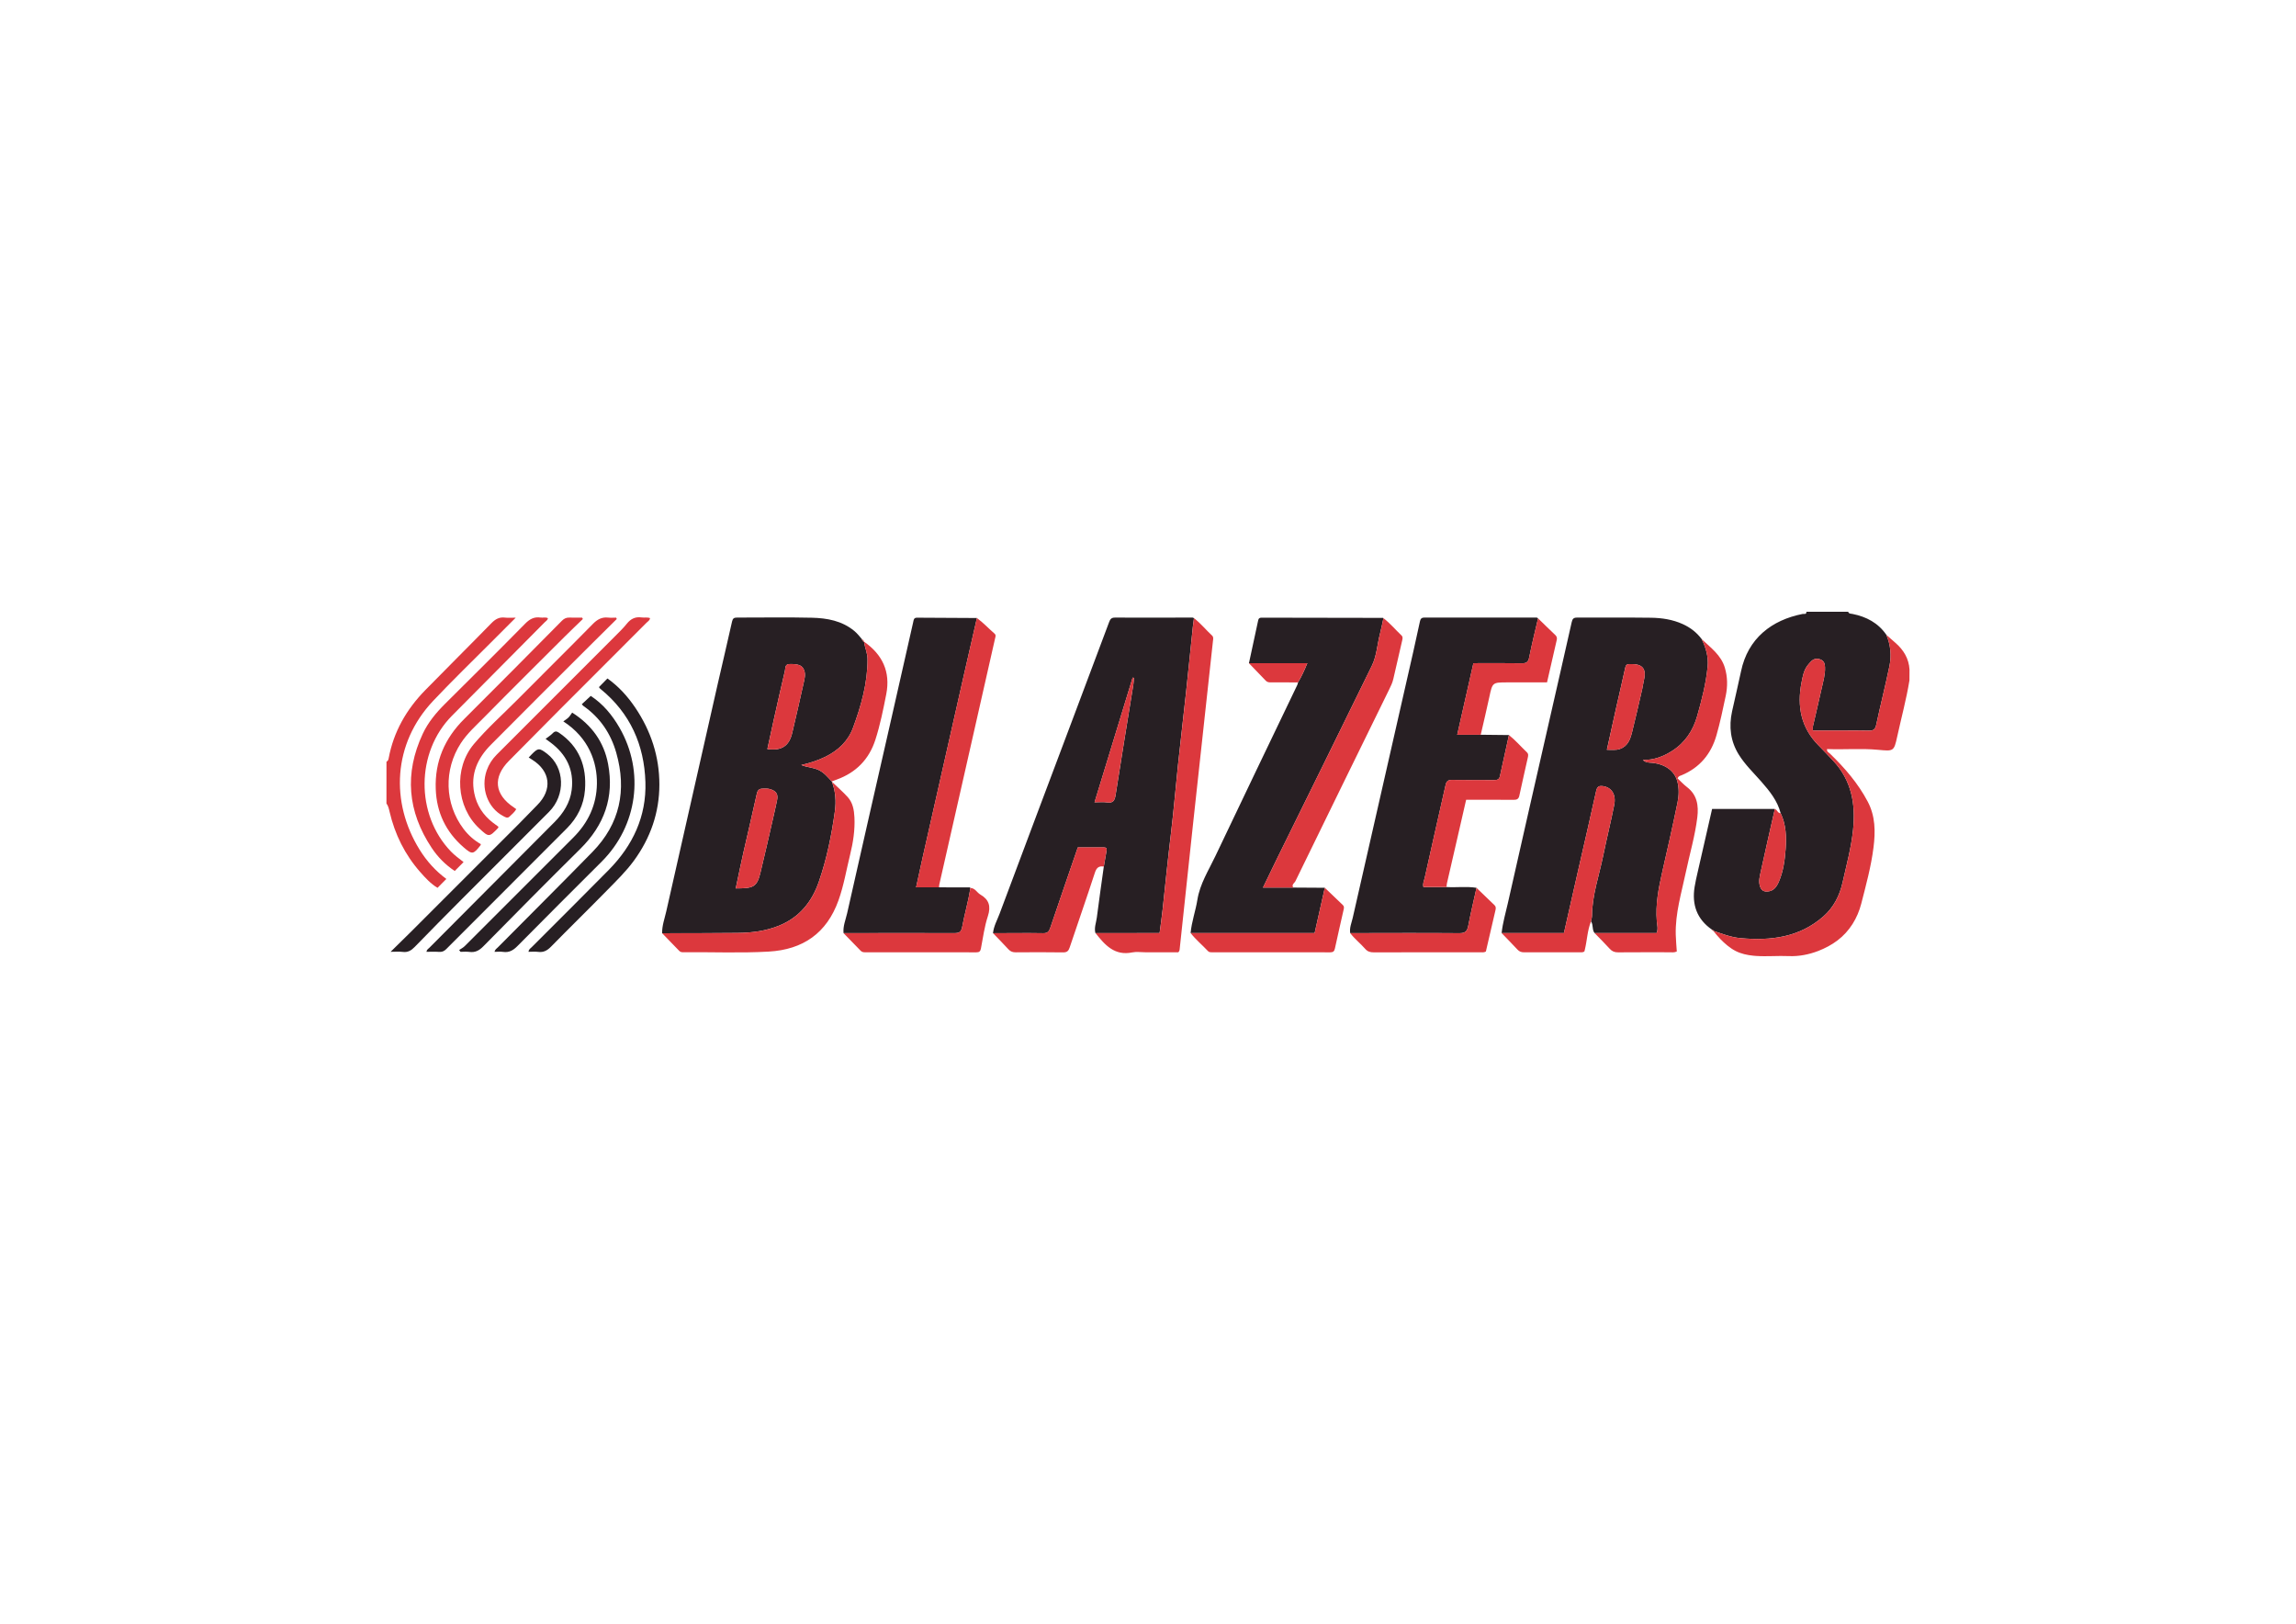 <?xml version="1.0" encoding="utf-8"?>
<!-- Generator: Adobe Illustrator 21.0.0, SVG Export Plug-In . SVG Version: 6.00 Build 0)  -->
<svg version="1.1" id="Layer_1" xmlns="http://www.w3.org/2000/svg" xmlns:xlink="http://www.w3.org/1999/xlink" x="0px" y="0px"
	 viewBox="0 0 1190.55 841.89" style="enable-background:new 0 0 1190.55 841.89;" xml:space="preserve">
<style type="text/css">
	.st0{fill:#E13B41;}
	.st1{fill:#100E0D;}
	.st2{fill:#FDFEFD;}
	.st3{fill:#DF3A41;}
	.st4{fill:#0D1B24;}
	.st5{fill:#0D1B23;}
	.st6{fill:#A8B1B7;}
	.st7{fill:#DF3A40;}
	.st8{fill:#262223;}
	.st9{fill:#E1383C;}
	.st10{fill:#090709;}
	.st11{fill:#DC383C;}
	.st12{fill:#AAB0B2;}
	.st13{fill:#FDFEFB;}
	.st14{fill:#0A080A;}
	.st15{fill:#0C1B23;}
	.st16{fill:#E03B3F;}
	.st17{fill:#C4CDD3;}
	.st18{fill:#C3CCD2;}
	.st19{fill:#E5383F;}
	.st20{fill:#251F24;}
	.st21{fill:#FFFFFF;}
	.st22{fill:#E03A3F;}
	.st23{fill:#242021;}
	.st24{fill:#0E1C25;}
	.st25{fill:#271F23;}
	.st26{fill:#DC383D;}
	.st27{fill:#030303;}
	.st28{fill:#D31E48;}
</style>
<path class="st25" d="M923.32,421.59c-1.66-6.47-5.74-11.48-10-16.34c-4.02-4.58-8.47-8.82-11.71-14.04
	c-4.31-6.94-5.19-14.48-3.48-22.37c1.5-6.94,3.2-13.84,4.65-20.79c3.56-17.15,15.95-26.6,31.92-29.75c0.76-0.15,2.04,0.46,1.98-1.15
	c7.22,0,14.44,0,21.65,0c0.37,1.12,1.35,0.97,2.24,1.14c7.18,1.43,13.3,4.63,17.56,10.82c2.23,5.25,2.74,10.77,1.6,16.26
	c-2.12,10.2-4.68,20.3-6.87,30.48c-0.5,2.33-1.52,3-3.75,2.94c-4.67-0.12-9.35-0.04-14.03-0.04c-4.97,0-9.94,0-15.03,0
	c0-0.96-0.12-1.62,0.02-2.22c1.49-6.56,3.09-13.1,4.53-19.67c0.79-3.59,1.87-7.15,1.73-10.89c-0.06-1.74-0.43-3.31-2.3-4.04
	c-1.81-0.71-3.45-0.48-4.85,0.89c-0.72,0.71-1.39,1.48-1.99,2.28c-1.94,2.61-2.46,5.74-3.06,8.81c-2.37,12.26-0.29,23.32,8.8,32.51
	c2.58,2.61,5.11,5.28,7.62,7.96c9.62,10.29,11.73,22.6,10.31,36.02c-0.97,9.21-3.4,18.11-5.42,27.1
	c-1.53,6.79-4.62,12.91-9.92,17.58c-12.44,10.93-27.32,12.73-43.06,11.29c-4.94-0.45-9.46-2.24-14.07-3.81c0,0,0.03,0.03,0.03,0.03
	c-0.02-0.44-0.32-0.57-0.69-0.61c-7.86-5.43-10.5-12.99-9.01-22.2c0.4-2.46,0.95-4.89,1.51-7.32c2.49-10.96,5.01-21.92,7.55-33.06
	c10.86,0,21.65,0,32.44,0c-0.05,0.37-0.07,0.74-0.15,1.1c-2.35,10.42-4.76,20.82-7.02,31.25c-0.56,2.57-1.32,5.19-0.38,7.91
	c0.6,1.74,1.63,2.56,3.45,2.55c3.42-0.03,5.06-2.27,6.25-5.02c2.34-5.4,3.12-11.2,3.54-16.96
	C926.36,433.9,926.16,427.52,923.32,421.59z M810.94,483.76c2.51-11.06,4.96-21.91,7.43-32.75c3.11-13.66,6.31-27.3,9.3-40.98
	c0.52-2.38,1.62-2.75,3.65-2.44c4.37,0.68,6.77,4.34,5.71,9.71c-1.73,8.77-3.91,17.46-5.7,26.22c-2.11,10.37-5.73,20.46-5.83,31.2
	c-0.01,0.99-0.33,1.99-0.51,2.98c1.3,1.8,0.43,4.27,1.85,6.03c10.71,0,21.43,0,32.17,0c0.92-2.17,0.26-4.18,0.1-6.15
	c-0.72-8.68,0.9-17.07,2.81-25.46c2.74-12.04,5.49-24.08,7.96-36.18c0.71-3.49,0.83-7.23-0.1-10.75c-1.48-5.6-6.33-9.03-13.12-9.72
	c-1.51-0.15-3.14,0.06-4.77-1.46c5.76,0.05,10.57-1.82,15.03-4.63c6.82-4.29,10.99-10.63,13.14-18.22
	c2.39-8.42,4.57-16.92,5.41-25.66c0.48-4.96-0.9-9.67-3.07-14.13c-2.6-3.48-5.91-6.03-9.88-7.83c-5.23-2.37-10.81-3.2-16.43-3.28
	c-12.76-0.18-25.53,0-38.29-0.08c-1.92-0.01-2.45,0.69-2.84,2.44c-3.8,16.99-7.72,33.96-11.58,50.94
	c-7.18,31.52-14.39,63.04-21.49,94.58c-1.17,5.18-2.7,10.29-3.25,15.6C789.36,483.76,800.08,483.76,810.94,483.76z M838.12,366.54
	c1.53-6.83,3.17-13.63,4.64-20.47c0.3-1.39,0.89-1.73,2.22-1.78c6.92-0.22,9,2.35,7.29,9.13c-0.31,1.25-0.43,2.55-0.72,3.8
	c-1.73,7.46-3.4,14.93-5.27,22.35c-0.93,3.68-2.15,7.28-6.32,8.74c-2.09,0.73-4.17,0.37-6.75,0.41
	C834.91,381.08,836.49,373.8,838.12,366.54z M424.2,399.08c-2.78-1.2-5.85-1.27-8.7-2.47c4.34-0.99,8.48-2.32,12.43-4.24
	c6.67-3.24,11.85-8.17,14.39-15.06c4.22-11.43,7.54-23.13,7.52-35.52c0-3.21-1.41-6.03-1.81-9.11c0,0,0.02,0.03,0.02,0.03
	c-0.46,0.04-0.57-0.22-0.54-0.61c0,0,0.02,0.03,0.02,0.03c-0.4-0.09-0.55-0.38-0.59-0.76c-1.25-1.47-2.44-2.98-3.95-4.24
	c-6.4-5.31-14.14-6.68-22.01-6.87c-12.93-0.31-25.88-0.05-38.82-0.08c-1.56,0-2.2,0.42-2.57,2.05c-2.41,10.87-5.01,21.7-7.48,32.57
	c-8.91,39.25-17.81,78.5-26.65,117.76c-0.84,3.72-2.23,7.37-2.12,11.27c13.04-0.04,26.08,0.01,39.11-0.15
	c7.39-0.09,14.68-0.98,21.62-3.82c10.47-4.29,16.93-12.34,20.51-22.69c4.11-11.87,6.62-24.19,8.33-36.62
	c0.7-5.1,0.36-10.33-1.56-15.28c0,0-0.06-0.16-0.06-0.16C429.15,402.85,427.22,400.38,424.2,399.08z M385.48,441.97
	c2.3-10.17,4.74-20.3,6.96-30.49c0.4-1.84,1.26-2.58,2.93-2.61c1.37-0.03,2.73-0.15,4.12,0.3c3.05,0.98,4.1,2.58,3.42,5.83
	c-0.69,3.34-1.45,6.67-2.22,10c-2.11,9.18-4.17,18.37-6.4,27.52c-1.82,7.47-3.73,8.06-12.8,8.07
	C382.86,454.2,384.1,448.07,385.48,441.97z M401.17,373.36c1.92-8.55,3.82-17.1,5.84-25.62c0.33-1.39-0.14-3.45,2.55-3.47
	c4.6-0.04,6.53,0.71,7.44,3.27c0.8,2.25,0.19,4.42-0.29,6.56c-1.91,8.65-3.89,17.29-5.93,25.91c-1.61,6.78-5.48,9.36-12.88,8.34
	C399.02,383.23,400.07,378.29,401.17,373.36z M601.28,483.75c0.54-4.18,1.14-8.15,1.56-12.14c1.41-13.29,2.77-26.57,4.37-39.84
	c1.41-11.7,2.36-23.46,3.61-35.18c1.35-12.64,2.84-25.27,4.2-37.91c1.22-11.27,2.34-22.54,3.51-33.81c0.15-1.46,0.38-2.92,0.57-4.38
	c-0.25-0.11-0.49-0.31-0.74-0.31c-13.4,0.01-26.81,0.09-40.21,0.01c-1.92-0.01-2.48,0.85-3.05,2.38
	c-6.11,16.37-12.28,32.72-18.43,49.07c-12.8,34.03-25.63,68.05-38.36,102.11c-1.24,3.31-3.07,6.45-3.4,10.08
	c8.68-0.02,17.36-0.15,26.04,0c2.42,0.04,3.07-1.07,3.73-3.02c4.66-13.78,9.41-27.53,14.2-41.47c4.52,0,9.04,0.01,13.55,0
	c1.05,0,1.57,0.45,1.39,1.53c-0.48,2.81-0.97,5.62-1.46,8.43c-1.22,8.8-2.5,17.6-3.62,26.42c-0.34,2.67-1.49,5.29-0.72,8.06
	C579.01,483.75,590,483.75,601.28,483.75z M587.66,355.1c-3.07,19.03-6.23,38.05-9.19,57.09c-0.46,2.93-1.36,4.29-4.5,3.81
	c-1.88-0.29-3.85-0.05-6.42-0.05c6.67-21.82,13.21-43.22,19.76-64.63c0.23,0.04,0.46,0.08,0.69,0.12
	C587.88,352.66,587.85,353.89,587.66,355.1z M756.67,483.81c3.11,0.03,4.12-1.03,4.66-3.84c1.28-6.59,2.84-13.13,4.29-19.69
	c-5.16-0.81-10.36-0.09-15.53-0.39c-3.96,0-7.92,0-11.99,0c-0.5-1.75,0.31-3.22,0.63-4.66c3.57-16.12,7.25-32.21,10.87-48.32
	c0.4-1.77,1.2-2.59,3.22-2.55c7.3,0.13,14.61,0.02,21.92,0.08c1.58,0.01,2.64-0.3,3.01-2.02c1.53-7.12,3.12-14.22,4.69-21.33
	c-4.87-0.05-9.74-0.1-14.61-0.16c-3.94,0-7.89,0-12.21,0c2.84-12.55,5.6-24.76,8.39-37.11c8.52,0,16.83-0.09,25.15,0.05
	c2.38,0.04,3.3-0.63,3.78-3.05c1.34-6.79,3.04-13.5,4.6-20.25c-0.23-0.13-0.47-0.39-0.71-0.39c-19.42,0-38.84,0.04-58.26,0.01
	c-1.61,0-2.02,0.76-2.31,2.09c-1.11,5.23-2.25,10.45-3.44,15.65c-10.47,45.98-20.97,91.95-31.39,137.94
	c-0.59,2.59-1.76,5.13-1.3,7.91C718.97,483.76,737.82,483.65,756.67,483.81z M654.9,460.15c2.58-5.33,4.87-10.14,7.22-14.91
	c16.43-33.36,32.94-66.68,49.24-100.1c2.51-5.14,2.78-11.05,4.21-16.58c0.69-2.67,1.2-5.39,1.79-8.09
	c-0.08-0.05-0.16-0.13-0.24-0.13c-20.97-0.04-41.94-0.06-62.9-0.11c-0.97,0-1.57,0.26-1.79,1.28c-1.59,7.45-3.21,14.89-4.81,22.33
	c9.98,0,19.97,0,30.27,0c-1.51,3.69-2.98,6.92-4.83,9.96c-0.12,0.44-0.17,0.9-0.36,1.3c-14.17,29.58-28.43,59.11-42.49,88.75
	c-3.49,7.37-8,14.35-9.33,22.65c-0.93,5.79-2.99,11.36-3.51,17.25c21.32,0,42.64,0,64.31,0c1.78-7.91,3.52-15.7,5.27-23.49
	c-5.46-0.03-10.91-0.07-16.37-0.1C665.54,460.15,660.5,460.15,654.9,460.15z M494.7,483.78c2.51,0.01,3.7-0.44,4.21-3.18
	c1.25-6.78,3.22-13.42,4.3-20.24c-0.08-0.11-0.17-0.2-0.3-0.26c0,0-0.06-0.04-0.06-0.04c-5.3-0.01-10.6-0.01-15.91-0.02
	c-3.85,0-7.7,0-11.92,0c1.18-5.38,2.22-10.32,3.34-15.24c6.99-30.95,13.98-61.9,20.99-92.85c2.38-10.52,4.81-21.03,7.21-31.54
	c-10.35-0.05-20.7-0.09-31.05-0.17c-1.77-0.01-1.74,1.22-2.01,2.4c-3.67,16.28-7.36,32.55-11.06,48.82
	c-7.73,33.98-15.51,67.96-23.16,101.96c-0.77,3.41-2.25,6.74-1.87,10.37C456.51,483.76,475.6,483.7,494.7,483.78z"/>
<path class="st25" d="M274.05,493.46c0.15-1.37,1.06-1.81,1.68-2.43c13.33-13.37,26.75-26.64,39.99-40.09
	c12.39-12.59,19.52-27.66,18.95-45.5c-0.61-19.26-7.89-35.68-23.11-48.11c-0.21-0.17-0.43-0.35-0.62-0.55
	c-0.12-0.13-0.2-0.31-0.36-0.57c1.4-1.42,2.81-2.86,4.4-4.47c5.89,4.2,10.54,9.37,14.47,15.2c8.09,12.02,12.47,25.32,12.46,39.8
	c-0.01,14.54-4.61,27.71-13.22,39.49c-4.06,5.56-8.98,10.31-13.76,15.2c-9.64,9.86-19.53,19.47-29.17,29.33
	c-1.98,2.03-3.92,3.12-6.77,2.73C277.4,493.28,275.74,493.46,274.05,493.46z M260.83,493.5c3.14,0.47,5.28-0.79,7.48-3.02
	c14.49-14.69,29.12-29.23,43.71-43.81c18.56-18.55,22.33-46.57,9.25-69.33c-3.8-6.62-8.58-12.39-14.95-16.55
	c-1.62,1.51-3.1,2.89-4.64,4.32c0.39,0.41,0.6,0.73,0.89,0.93c8.61,6.02,14.17,14.29,16.99,24.25c5.5,19.37,1.93,36.79-12.35,51.39
	c-16.23,16.6-32.7,32.97-49.04,49.46c-0.61,0.62-1.49,1.07-1.72,2.34C257.97,493.46,259.43,493.29,260.83,493.5z M238.79,493.47
	c1.53,0,3.09-0.17,4.59,0.04c3.02,0.42,5.1-0.71,7.23-2.88c16.68-16.93,33.39-33.84,50.29-50.54
	c12.42-12.28,17.68-26.81,14.41-44.02c-2.14-11.3-8.33-20.08-18.62-26.63c-0.66,0.9-1.18,1.81-1.89,2.52
	c-0.76,0.75-1.7,1.3-2.7,2.04c13.23,8.54,17.58,21.13,17.42,32.34c-0.16,10.94-4.53,20.18-12.25,27.89
	c-18.78,18.76-37.53,37.55-56.32,56.3c-0.81,0.81-1.9,1.34-2.87,2C238.31,492.84,238.55,493.16,238.79,493.47z M285.37,384.87
	c8.3,6.16,12.38,14.26,11.07,24.67c-0.84,6.67-4.31,12.06-8.98,16.74c-21.61,21.68-43.21,43.36-64.79,65.05
	c-0.55,0.55-1.37,0.94-1.55,2.13c2.25,0,4.44-0.11,6.62,0.04c1.52,0.1,2.57-0.37,3.64-1.44c20.83-20.89,41.71-41.72,62.55-62.61
	c5.47-5.48,8.78-12.1,9.39-19.86c0.96-12.31-2.92-22.53-13.45-29.71c-1.32-0.9-2.2-0.87-3.32,0.31c-1,1.05-2.29,1.82-3.65,2.87
	C284.18,384.02,284.78,384.43,285.37,384.87z M275.9,393.83c9.59,5.99,10.65,15.58,2.65,23.59c-3.2,3.2-6.29,6.52-9.5,9.72
	c-18.76,18.77-37.53,37.53-56.31,56.29c-3.18,3.18-6.41,6.31-10.2,10.03c2.63,0,4.47-0.19,6.25,0.05c2.67,0.36,4.46-0.73,6.26-2.59
	c8.17-8.43,16.44-16.76,24.72-25.08c14.95-15,29.96-29.94,44.91-44.93c8.71-8.73,8.21-23.07-1-30.14c-4.06-3.11-4.68-3.08-8.12,0.46
	c-0.44,0.45-0.86,0.91-1.41,1.5C274.85,393.17,275.38,393.5,275.9,393.83z"/>
<path class="st26" d="M200.4,394.89c0.74-0.34,0.98-0.94,1.13-1.73c2.55-13.81,9.27-25.43,18.98-35.36
	c11.38-11.64,22.96-23.09,34.33-34.74c2.04-2.09,4.07-3.23,7-2.87c1.6,0.2,3.24,0.04,5.59,0.04c-4.6,4.6-8.65,8.64-12.68,12.69
	c-10.11,10.17-20.45,20.12-30.27,30.57c-20.72,22.06-22.16,52.42-6.9,77.03c3.68,5.93,8.28,11.04,13.87,15.16
	c-1.59,1.6-3,3.02-4.58,4.61c-3.42-2.03-6.24-5.08-8.96-8.17c-7.98-9.05-13.17-19.57-15.91-31.31c-0.35-1.48-0.66-2.99-1.61-4.25
	C200.4,409.32,200.4,402.1,200.4,394.89z M233.81,441.44c-18.41-19.15-18.18-51.47,0.54-70.36c16.01-16.15,32.06-32.28,48.07-48.43
	c0.62-0.63,1.52-1.08,1.7-2.15c-1.23-0.66-2.54-0.14-3.79-0.33c-3.27-0.49-5.63,0.73-7.99,3.14c-13.75,13.97-27.67,27.78-41.58,41.6
	c-4.62,4.6-8.77,9.59-11.53,15.48c-9.62,20.53-7.91,40.32,4.59,59.15c3.17,4.78,7.17,8.84,11.98,12.01c1.57-1.59,2.98-3,4.58-4.61
	C237.97,445.08,235.74,443.44,233.81,441.44z M240.35,429.73c-9.86-13.07-10.31-30.69-1.38-44.44c3.32-5.1,7.84-9.09,12.03-13.35
	c13.82-14.05,27.82-27.91,41.77-41.83c3.11-3.1,6.31-6.13,9.46-9.19c-0.13-0.24-0.26-0.48-0.39-0.72c-2.18,0-4.37,0.06-6.55-0.02
	c-1.59-0.06-2.76,0.48-3.9,1.63c-16.86,17.02-33.7,34.07-50.69,50.96c-10.13,10.07-15.28,22.01-14.75,36.33
	c0.44,12.11,5.24,22.17,14.36,30.1c4.58,3.98,5.11,3.81,8.92-1.05c0.05-0.06,0.04-0.17,0.1-0.51
	C245.85,435.67,242.8,432.98,240.35,429.73z M319.51,320.22c-1.37,0-2.76,0.13-4.12-0.03c-3.29-0.37-5.63,0.91-7.96,3.28
	c-13.02,13.25-26.26,26.3-39.35,39.49c-7.48,7.54-15.45,14.63-22.32,22.75c-10.62,12.56-9.23,32.68,2.77,43.79
	c4.96,4.6,5.11,4.59,9.73-0.22c0.1-0.11,0.1-0.31,0.2-0.65c-0.91-0.67-1.88-1.36-2.82-2.08c-5.11-3.92-8.45-9-9.72-15.33
	c-2.03-10.02,1.75-18.18,8.6-25.09c16.99-17.14,34.1-34.15,51.17-51.21c4.69-4.68,9.41-9.34,14.12-14
	C319.71,320.7,319.61,320.46,319.51,320.22z M332.71,320.11c-3.23-0.47-5.65,0.7-7.68,3.25c-1.78,2.23-3.85,4.24-5.87,6.26
	c-20.52,20.55-41.06,41.09-61.6,61.62c-2.33,2.33-4.05,5.01-5.16,8.11c-3.26,9.16,0.43,19.48,8.51,23.72
	c1.04,0.54,2.18,1.38,3.3,0.28c1.21-1.19,2.6-2.25,3.49-3.85c-0.51-0.37-0.87-0.65-1.25-0.9c-10.12-6.71-11.02-15.63-2.49-24.2
	c8.81-8.85,17.55-17.76,26.37-26.6c14.96-15,29.96-29.95,44.92-44.95c0.68-0.68,1.68-1.17,1.82-2.39
	C335.64,319.91,334.14,320.32,332.71,320.11z"/>
<path class="st26" d="M990.11,352.72c-1.6,9.84-4.23,19.47-6.35,29.19c-1.67,7.65-1.87,7.58-9.82,6.83
	c-8.83-0.84-17.68-0.03-26.55-0.4c-0.21,1.45,0.84,1.73,1.44,2.31c7.68,7.41,14.59,15.39,19.63,24.91
	c4.02,7.6,4.04,15.61,3.02,23.76c-1.24,9.91-3.89,19.55-6.36,29.19c-1.94,7.55-6.06,14.29-12.3,19.03c-3.03,2.3-6.42,4.08-9.96,5.46
	c-4.79,1.86-10.14,2.91-15.27,2.68c-5.66-0.25-11.33,0.3-16.98-0.08c-0.51-0.03-1.02-0.08-1.52-0.13c-3.13-0.31-6.29-1-9.1-2.43
	c-2.95-1.51-5.67-3.87-7.96-6.24c-1.29-1.34-2.5-2.76-3.64-4.23c4.61,1.57,9.13,3.36,14.07,3.81c15.74,1.44,30.63-0.36,43.06-11.29
	c5.31-4.66,8.39-10.78,9.92-17.58c2.02-8.98,4.45-17.89,5.42-27.1c1.42-13.42-0.69-25.73-10.31-36.02
	c-2.51-2.68-5.04-5.35-7.62-7.96c-9.09-9.19-11.17-20.25-8.8-32.51c0.59-3.08,1.11-6.2,3.06-8.81c0.6-0.81,1.27-1.58,1.99-2.28
	c1.4-1.37,3.04-1.61,4.85-0.89c1.87,0.73,2.24,2.3,2.3,4.04c0.14,3.74-0.94,7.3-1.73,10.89c-1.44,6.57-3.03,13.11-4.53,19.67
	c-0.14,0.6-0.02,1.26-0.02,2.22c5.08,0,10.05,0,15.03,0c4.68,0,9.35-0.09,14.03,0.04c2.22,0.06,3.25-0.61,3.75-2.94
	c2.19-10.18,4.75-20.29,6.87-30.48c1.14-5.49,0.63-11.01-1.6-16.26c1.59,1.4,3.17,2.8,4.76,4.19c4.2,3.66,6.9,8.11,7.25,13.79
	C990.13,348.97,990.12,350.85,990.11,352.72z M587.12,493.77c2.13-0.44,4.43-0.07,6.65-0.07c5.82,0,11.63,0,17.24,0
	c0.78-0.82,0.68-1.61,0.76-2.32c2.29-21.41,4.54-42.82,6.86-64.22c3.42-31.6,6.88-63.2,10.32-94.8c0.11-0.98,0.42-2.05-0.48-2.88
	c-3.18-2.93-5.9-6.35-9.35-9c-0.19,1.46-0.42,2.92-0.57,4.38c-1.18,11.27-2.3,22.55-3.51,33.81c-1.36,12.64-2.85,25.27-4.2,37.91
	c-1.25,11.72-2.2,23.48-3.61,35.18c-1.6,13.27-2.96,26.56-4.37,39.84c-0.42,3.99-1.02,7.96-1.56,12.14c-11.28,0-22.26,0-33.25,0
	C572.91,489.9,577.93,495.67,587.12,493.77z M834.69,491.89c1.22,1.35,2.51,1.87,4.34,1.85c8.88-0.09,17.76-0.02,26.64-0.04
	c1.18,0,2.4,0.25,3.8-0.4c-0.18-2.84-0.46-5.75-0.54-8.66c-0.3-11.14,2.97-21.72,5.23-32.45c2-9.48,4.78-18.8,5.95-28.45
	c0.73-6.07-0.05-11.62-5.36-15.68c-1.8-1.38-3.36-3.09-4.9-4.54c0.55-1.24,1.36-1.29,2.02-1.56c9.46-3.92,15.39-11.05,18.16-20.71
	c1.93-6.74,3.36-13.62,4.81-20.48c1.02-4.84,0.99-9.73-0.44-14.55c-1.96-6.61-7.35-10.43-12.01-14.84
	c2.17,4.46,3.55,9.17,3.07,14.13c-0.84,8.74-3.03,17.24-5.41,25.66c-2.15,7.59-6.32,13.93-13.14,18.22
	c-4.46,2.81-9.27,4.68-15.03,4.63c1.63,1.52,3.26,1.31,4.77,1.46c6.79,0.68,11.64,4.12,13.12,9.72c0.93,3.52,0.81,7.26,0.1,10.75
	c-2.47,12.1-5.22,24.14-7.96,36.18c-1.91,8.39-3.53,16.79-2.81,25.46c0.16,1.97,0.82,3.98-0.1,6.15c-10.74,0-21.46,0-32.17,0
	C829.47,486.44,832.16,489.09,834.69,491.89z M671.71,456.85c16.12-33.1,32.33-66.17,48.54-99.23c0.9-1.83,1.79-3.63,2.24-5.64
	c1.5-6.65,3.05-13.3,4.59-19.94c0.21-0.92,0.44-1.84-0.35-2.59c-3.15-2.97-5.92-6.33-9.37-8.98c-0.59,2.7-1.1,5.42-1.79,8.09
	c-1.43,5.53-1.7,11.44-4.21,16.58c-16.3,33.42-32.81,66.74-49.24,100.1c-2.35,4.78-4.64,9.58-7.22,14.91c5.6,0,10.64,0,15.69,0
	C669.57,458.6,671.22,457.84,671.71,456.85z M352.22,492.99c0.66,0.68,1.44,0.71,2.29,0.7c14.7-0.16,29.41,0.51,44.1-0.34
	c17.73-1.02,30.07-9.51,36.17-26.56c2.75-7.69,4.07-15.71,6.01-23.59c1.57-6.38,2.59-12.86,2.26-19.48
	c-0.19-3.85-0.86-7.61-3.54-10.54c-2.55-2.78-5.42-5.28-8.15-7.9c1.92,4.95,2.26,10.19,1.56,15.28c-1.7,12.43-4.22,24.75-8.33,36.62
	c-3.58,10.35-10.03,18.4-20.51,22.69c-6.94,2.84-14.23,3.73-21.62,3.82c-13.04,0.16-26.07,0.11-39.11,0.15
	C346.31,486.89,349.27,489.93,352.22,492.99z M487.04,458.66c4.49-19.8,8.99-39.6,13.48-59.4c5.16-22.77,10.3-45.55,15.47-68.31
	c0.21-0.91,0.58-1.7-0.35-2.51c-3.06-2.64-5.8-5.65-9.09-8.04c-2.41,10.51-4.83,21.02-7.21,31.54c-7.01,30.95-14,61.9-20.99,92.85
	c-1.11,4.92-2.16,9.86-3.34,15.24c4.22,0,8.07,0,11.92,0C486.97,459.58,486.94,459.1,487.04,458.66z M786.85,492.3
	c0.96,1.03,1.97,1.42,3.38,1.42c9.59-0.05,19.18-0.01,28.77-0.02c0.81,0,1.66,0.16,2.54-0.38c0.07-0.26,0.17-0.6,0.25-0.94
	c1.18-4.87,1.3-9.97,3.2-14.69c0.18-0.99,0.5-1.98,0.51-2.98c0.11-10.75,3.72-20.84,5.83-31.2c1.79-8.76,3.97-17.45,5.7-26.22
	c1.06-5.37-1.34-9.03-5.71-9.71c-2.02-0.31-3.13,0.06-3.65,2.44c-2.99,13.69-6.19,27.33-9.3,40.98c-2.47,10.85-4.92,21.7-7.43,32.75
	c-10.87,0-21.58,0-32.3,0C781.39,486.6,784.16,489.41,786.85,492.3z M750.28,457.97c2.28-9.96,4.59-19.92,6.88-29.89
	c1.03-4.46,2.04-8.91,3.08-13.44c8.43,0,16.55-0.04,24.67,0.03c1.65,0.01,2.54-0.43,2.91-2.13c1.41-6.58,2.92-13.13,4.38-19.69
	c0.22-0.99,0.46-1.94-0.46-2.82c-3.11-2.98-5.93-6.25-9.31-8.95c-1.57,7.11-3.15,14.21-4.69,21.33c-0.37,1.72-1.43,2.04-3.01,2.02
	c-7.31-0.06-14.61,0.05-21.92-0.08c-2.02-0.04-2.82,0.78-3.22,2.55c-3.63,16.11-7.31,32.2-10.87,48.32
	c-0.32,1.44-1.13,2.91-0.63,4.66c4.07,0,8.03,0,11.99,0C750.15,459.25,750.14,458.59,750.28,457.97z M522.91,492.17
	c1.11,1.22,2.31,1.58,3.9,1.56c8.13-0.06,16.26-0.1,24.38,0.03c2.05,0.03,2.84-0.67,3.47-2.55c4.32-12.94,8.86-25.8,13.08-38.78
	c0.86-2.63,2.08-3.57,4.62-3.16c0.49-2.81,0.99-5.61,1.46-8.43c0.18-1.07-0.34-1.53-1.39-1.53c-4.51,0.01-9.03,0-13.55,0
	c-4.78,13.93-9.54,27.68-14.2,41.47c-0.66,1.94-1.31,3.06-3.73,3.02c-8.68-0.15-17.36-0.02-26.04,0
	C517.58,486.59,520.31,489.32,522.91,492.17z M772.24,361.5c1.65-7.71,1.59-7.72,9.39-7.72c6.82,0,13.65,0,20.55,0
	c1.73-7.51,3.4-14.79,5.06-22.07c0.22-0.95,0.01-1.75-0.77-2.49c-3.02-2.85-5.97-5.76-8.95-8.65c-1.56,6.74-3.26,13.46-4.6,20.25
	c-0.48,2.42-1.4,3.09-3.78,3.05c-8.31-0.14-16.63-0.05-25.15-0.05c-2.79,12.35-5.55,24.56-8.39,37.11c4.32,0,8.26,0,12.21,0
	C769.3,374.45,770.85,367.99,772.24,361.5z M626.38,493.09c0.57,0.61,1.29,0.61,2.04,0.61c20.44,0,40.89-0.01,61.33,0.03
	c1.46,0,2.12-0.47,2.43-1.93c1.46-6.77,3.03-13.52,4.55-20.28c0.18-0.81,0.33-1.61-0.42-2.31c-3.13-2.97-6.24-5.97-9.36-8.96
	c-1.75,7.79-3.5,15.58-5.27,23.49c-21.67,0-42.99,0-64.31,0C620.06,487.16,623.42,489.93,626.38,493.09z M433.89,404.16
	c10.02-3.64,16.75-10.49,20.03-20.66c2.49-7.73,4.08-15.69,5.64-23.64c2.26-11.58-1.98-20.54-11.53-27.18
	c0.39,3.07,1.8,5.89,1.81,9.11c0.02,12.39-3.3,24.09-7.52,35.52c-2.54,6.89-7.72,11.82-14.39,15.06c-3.95,1.92-8.09,3.25-12.43,4.24
	c2.84,1.19,5.91,1.26,8.7,2.47c3.02,1.31,4.95,3.78,7.1,6.04C432.16,404.8,433.03,404.48,433.89,404.16z M446.28,492.91
	c0.64,0.66,1.38,0.8,2.25,0.8c19.24-0.01,38.48-0.02,57.73,0.02c1.47,0,2.09-0.44,2.38-1.96c1.07-5.63,1.83-11.37,3.6-16.78
	c1.67-5.12,0.62-8.62-3.9-11.22c-1.79-1.03-2.7-3.36-5.14-3.41c-1.08,6.82-3.05,13.46-4.3,20.24c-0.5,2.74-1.7,3.19-4.21,3.18
	c-19.1-0.09-38.19-0.02-57.29,0C440.37,486.83,443.34,489.86,446.28,492.91z M707.92,491.96c1.22,1.4,2.58,1.78,4.37,1.78
	c18.38-0.05,36.76-0.02,55.13-0.04c1,0,2.04,0.22,3.05-0.38c1.65-7.13,3.31-14.31,4.99-21.48c0.22-0.94,0.28-1.8-0.5-2.55
	c-3.13-2.99-6.23-6-9.35-9c-1.45,6.56-3.01,13.1-4.29,19.69c-0.54,2.8-1.55,3.86-4.66,3.84c-18.85-0.16-37.69-0.05-56.54-0.04
	C702.43,486.78,705.45,489.12,707.92,491.96z M920.21,419.41c-0.05,0.37-0.07,0.74-0.15,1.1c-2.35,10.42-4.76,20.82-7.02,31.25
	c-0.56,2.57-1.32,5.19-0.38,7.91c0.6,1.74,1.63,2.56,3.45,2.55c3.42-0.03,5.06-2.27,6.25-5.02c2.34-5.4,3.12-11.2,3.54-16.96
	c0.46-6.33,0.26-12.71-2.58-18.64C921.73,421.65,921.56,419.69,920.21,419.41z M656.4,352.96c0.8,0.84,1.78,0.81,2.81,0.81
	c4.61-0.01,9.23,0.01,13.84,0.02c1.85-3.05,3.32-6.27,4.83-9.96c-10.3,0-20.28,0-30.27,0C650.54,346.87,653.49,349.9,656.4,352.96z
	 M447.51,332.1c-0.03,0.39,0.08,0.65,0.54,0.61C448.12,332.29,447.94,332.09,447.51,332.1z M446.95,331.38
	c0.04,0.37,0.19,0.66,0.59,0.76C447.58,331.69,447.3,331.5,446.95,331.38z M502.91,460c0,0-0.07,0.06-0.07,0.06s0.06,0.04,0.06,0.04
	L502.91,460z M888.41,482.6c-0.02-0.44-0.32-0.57-0.69-0.61C887.8,482.36,888.02,482.57,888.41,482.6z M839.97,388.31
	c4.17-1.45,5.39-5.06,6.32-8.74c1.87-7.42,3.54-14.9,5.27-22.35c0.29-1.26,0.41-2.55,0.72-3.8c1.71-6.78-0.37-9.35-7.29-9.13
	c-1.33,0.04-1.92,0.38-2.22,1.78c-1.48,6.84-3.11,13.65-4.64,20.47c-1.63,7.26-3.21,14.54-4.9,22.19
	C835.8,388.68,837.88,389.04,839.97,388.31z M394.3,452.51c2.23-9.15,4.28-18.34,6.4-27.52c0.77-3.33,1.52-6.66,2.22-10
	c0.67-3.25-0.37-4.85-3.42-5.83c-1.38-0.44-2.75-0.33-4.12-0.3c-1.66,0.03-2.53,0.77-2.93,2.61c-2.22,10.18-4.67,20.32-6.96,30.49
	c-1.38,6.1-2.62,12.24-3.98,18.62C390.56,460.58,392.47,459.99,394.3,452.51z M410.79,380c2.04-8.62,4.02-17.26,5.93-25.91
	c0.47-2.14,1.08-4.31,0.29-6.56c-0.91-2.56-2.84-3.31-7.44-3.27c-2.7,0.02-2.23,2.08-2.55,3.47c-2.02,8.52-3.93,17.08-5.84,25.62
	c-1.1,4.93-2.15,9.87-3.27,14.99C405.31,389.36,409.18,386.78,410.79,380z M587.3,351.32c-6.54,21.41-13.09,42.81-19.76,64.63
	c2.57,0,4.54-0.23,6.42,0.05c3.14,0.48,4.05-0.88,4.5-3.81c2.96-19.05,6.12-38.06,9.19-57.09c0.19-1.21,0.22-2.44,0.33-3.66
	C587.76,351.4,587.53,351.36,587.3,351.32z"/>
</svg>

